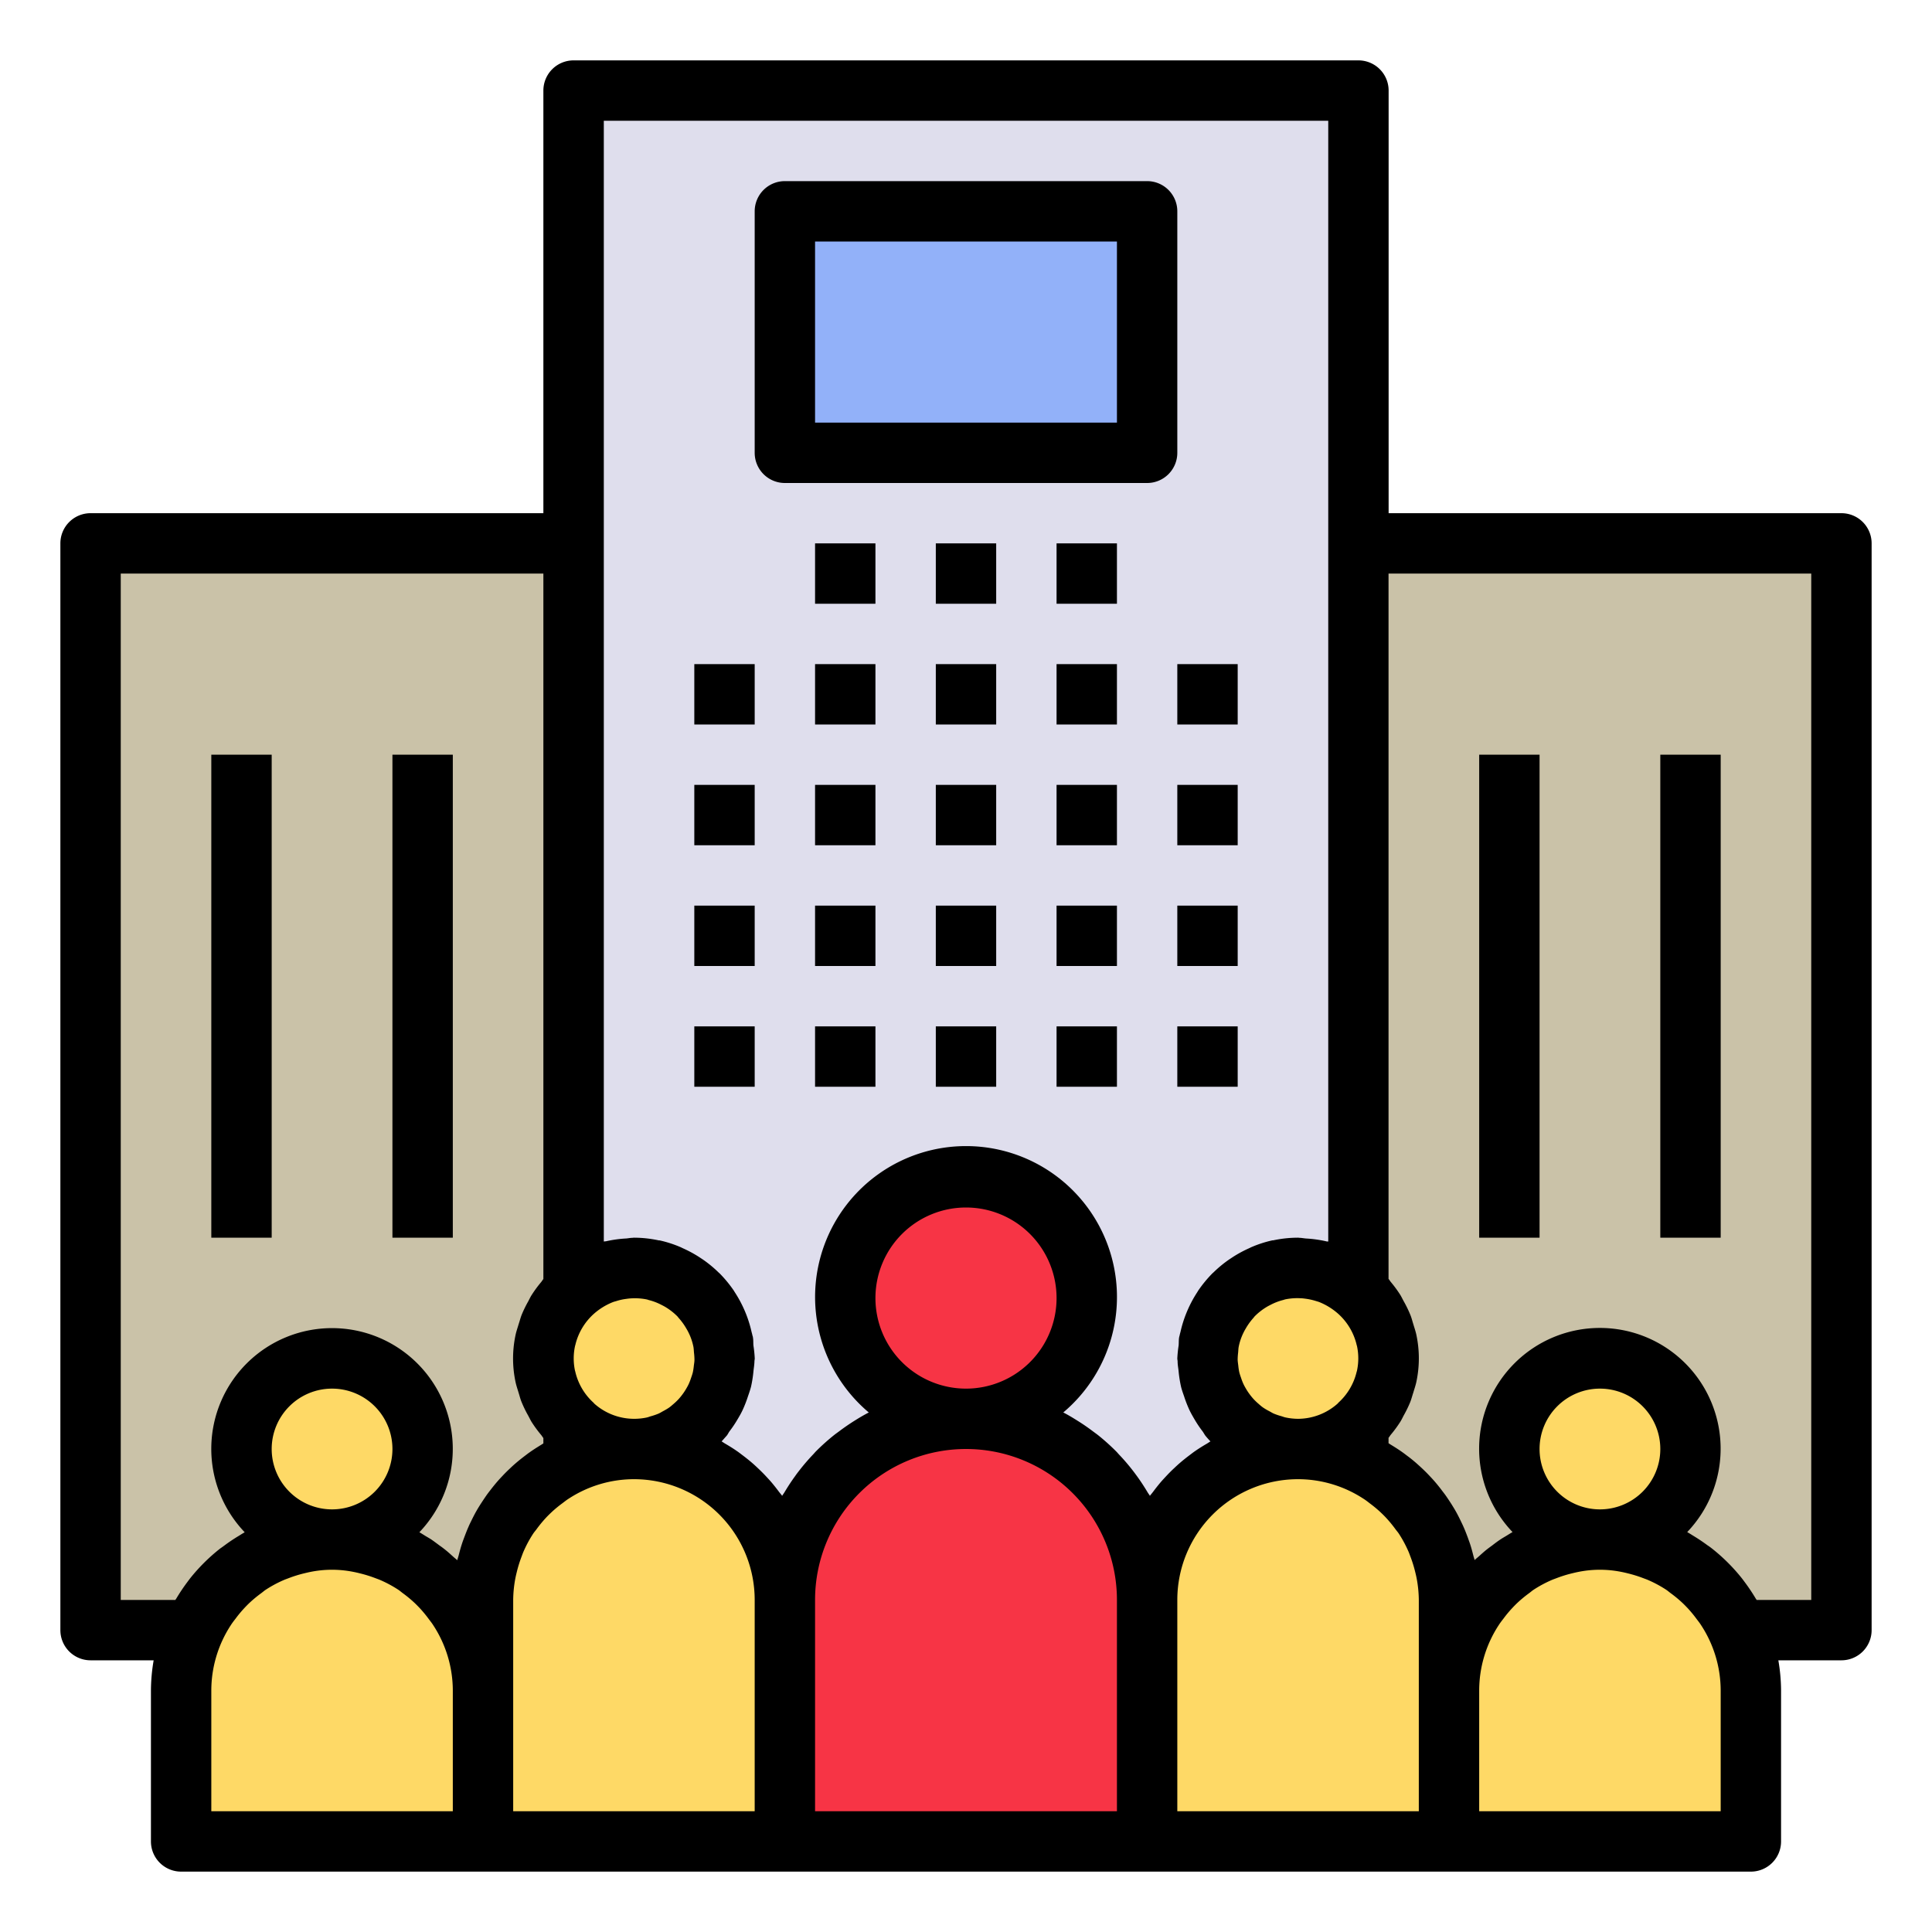 <?xml version="1.0" encoding="UTF-8" standalone="no"?> <svg id="Layer_1" data-name="Layer 1" xmlns="http://www.w3.org/2000/svg" viewBox="0 0 64 64"><defs><style>.cls-1{fill:#cac2a8;}.cls-2{fill:#dfdeed;}.cls-3{fill:#f73445;}.cls-4{fill:#fed966;}.cls-5{fill:#92b1f9;}</style></defs><title>enterprise-organization-business-company-team</title><path class="cls-1" d="M45,18V42.779a2.966,2.966,0,0,1,0,4.442v1.2A5,5,0,0,1,48,53v1h.422a4.993,4.993,0,0,1,9.156,0H61V18Z"/><path class="cls-1" d="M18,45a2.978,2.978,0,0,1,1-2.221V18H3V54H6.422a4.993,4.993,0,0,1,9.156,0H16V53a5,5,0,0,1,3-4.578v-1.2A2.978,2.978,0,0,1,18,45Z"/><path class="cls-2" d="M19,3V42.779a2.971,2.971,0,0,1,2.641-.711A3,3,0,0,1,21,48a5,5,0,0,1,5,5,6,6,0,0,1,12,0,5,5,0,0,1,5-5,3,3,0,0,1-.641-5.932A2.971,2.971,0,0,1,45,42.779V3Z"/><circle class="cls-3" cx="32" cy="43" r="4"/><circle class="cls-4" cx="11" cy="48" r="3"/><circle class="cls-4" cx="53" cy="48" r="3"/><path class="cls-3" d="M32,47h0a6,6,0,0,1,6,6v8a0,0,0,0,1,0,0H26a0,0,0,0,1,0,0V53A6,6,0,0,1,32,47Z"/><path class="cls-4" d="M11,51h0a5,5,0,0,1,5,5v5a0,0,0,0,1,0,0H6a0,0,0,0,1,0,0V56A5,5,0,0,1,11,51Z"/><path class="cls-4" d="M21,48h0a5,5,0,0,1,5,5v8a0,0,0,0,1,0,0H16a0,0,0,0,1,0,0V53A5,5,0,0,1,21,48Z"/><circle class="cls-4" cx="21" cy="45" r="3"/><path class="cls-4" d="M53,51h0a5,5,0,0,1,5,5v5a0,0,0,0,1,0,0H48a0,0,0,0,1,0,0V56a5,5,0,0,1,5-5Z"/><path class="cls-4" d="M43,48h0a5,5,0,0,1,5,5v8a0,0,0,0,1,0,0H38a0,0,0,0,1,0,0V53A5,5,0,0,1,43,48Z"/><circle class="cls-4" cx="43" cy="45" r="3"/><rect class="cls-5" x="26" y="7" width="12" height="8"/><path d="M61,17H46V3a1,1,0,0,0-1-1H19a1,1,0,0,0-1,1V17H3a1,1,0,0,0-1,1V54a1,1,0,0,0,1,1H5.09A6,6,0,0,0,5,56v5a1,1,0,0,0,1,1H58a1,1,0,0,0,1-1V56a6,6,0,0,0-.09-1H61a1,1,0,0,0,1-1V18A1,1,0,0,0,61,17ZM42.581,46.954c-.046-.01-.089-.028-.133-.041a2.029,2.029,0,0,1-.256-.087c-.054-.024-.1-.056-.156-.084a1.953,1.953,0,0,1-.2-.119c-.052-.037-.1-.079-.146-.12a1.97,1.97,0,0,1-.162-.155,1.846,1.846,0,0,1-.12-.145,1.912,1.912,0,0,1-.126-.187c-.033-.056-.065-.112-.093-.172a1.961,1.961,0,0,1-.077-.2c-.022-.063-.044-.125-.06-.191a2.029,2.029,0,0,1-.033-.221c-.008-.064-.018-.127-.02-.192a2.094,2.094,0,0,1,.016-.236c.006-.065.007-.131.019-.193a1.881,1.881,0,0,1,.157-.462,1.583,1.583,0,0,1,.076-.14,2.04,2.04,0,0,1,.249-.346c.019-.021.033-.044.053-.064a2.053,2.053,0,0,1,.393-.306c.041-.025.085-.047.128-.069a1.916,1.916,0,0,1,.421-.161c.022-.006.043-.015.065-.02a1.981,1.981,0,0,1,.516-.036c.059,0,.116.01.174.017a2.027,2.027,0,0,1,.32.072c.038.012.076.022.112.035a2.156,2.156,0,0,1,.628.387,2,2,0,0,1,.616,1.038c0,.01.007.019.009.029a1.951,1.951,0,0,1,0,.824c0,.01-.006.019-.009.029a2,2,0,0,1-.617,1.038l0,.007A1.983,1.983,0,0,1,43,47,2.022,2.022,0,0,1,42.581,46.954ZM20,4H44V41.129c-.025-.007-.051,0-.076-.011a4.069,4.069,0,0,0-.659-.091c-.072-.005-.141-.021-.213-.022-.017,0-.034-.005-.052-.005a3.941,3.941,0,0,0-.825.088.229.229,0,0,0-.025,0,3.845,3.845,0,0,0-.67.214c-.038.015-.074.035-.112.052a3.962,3.962,0,0,0-.532.289l-.125.083a3.994,3.994,0,0,0-.512.423c-.01.01-.022.019-.033.029a4.155,4.155,0,0,0-.471.571c-.013.019-.023.04-.036.059a3.988,3.988,0,0,0-.308.568c-.021.046-.04.093-.059.14a3.878,3.878,0,0,0-.182.584c-.01.044-.024.086-.032.13-.005.024-.014.047-.018.072-.016.091-.008.182-.017.273A3.934,3.934,0,0,0,39,45c0,.035.01.068.01.1,0,.111.022.217.033.327a4.042,4.042,0,0,0,.08.508c.026.108.063.21.1.315a4.02,4.02,0,0,0,.178.458c.051.107.109.208.169.31a3.807,3.807,0,0,0,.262.391c.041.053.068.115.111.166s.1.117.155.173c-.037.021-.071.046-.107.068-.141.082-.28.168-.413.261-.06.041-.117.087-.175.13-.111.084-.221.171-.326.262-.06.052-.118.106-.176.161-.1.092-.193.187-.285.286-.054.058-.108.116-.16.176-.092.108-.179.219-.264.333-.032.043-.068.082-.1.126-.022-.039-.051-.074-.074-.112-.111-.187-.229-.368-.357-.544-.047-.064-.094-.128-.144-.192q-.211-.272-.448-.52c-.031-.033-.06-.069-.091-.1a7.1,7.1,0,0,0-.606-.544c-.055-.043-.112-.083-.168-.125-.167-.126-.339-.245-.517-.355-.069-.043-.137-.086-.207-.127-.085-.049-.171-.1-.258-.142a5,5,0,1,0-6.442,0c-.087.045-.173.093-.258.142-.07.041-.139.084-.208.127q-.265.166-.515.354c-.057.043-.114.082-.169.126a7.1,7.1,0,0,0-.606.544c-.031.032-.06.068-.091.1q-.237.249-.448.52c-.05.064-.1.128-.144.193-.128.175-.246.356-.357.543-.023.038-.052.073-.074.112-.031-.044-.067-.083-.1-.126-.085-.114-.172-.225-.264-.333-.052-.06-.106-.118-.16-.176-.092-.1-.187-.194-.285-.286-.058-.055-.116-.109-.176-.161-.105-.091-.215-.178-.326-.262-.058-.043-.115-.089-.175-.13-.133-.093-.272-.179-.413-.261-.036-.022-.07-.047-.107-.068.053-.056.1-.113.155-.173s.07-.113.111-.166a3.807,3.807,0,0,0,.262-.391c.06-.1.118-.2.169-.31a4.02,4.02,0,0,0,.178-.458c.035-.1.072-.207.1-.315a4.042,4.042,0,0,0,.08-.508c.011-.11.03-.216.033-.327,0-.035.01-.068.01-.1a3.934,3.934,0,0,0-.043-.423c-.009-.091,0-.182-.017-.273,0-.025-.013-.048-.018-.072-.008-.044-.022-.086-.032-.13a3.878,3.878,0,0,0-.182-.584c-.019-.047-.038-.094-.059-.14a3.988,3.988,0,0,0-.308-.568c-.013-.019-.023-.04-.036-.059a4.155,4.155,0,0,0-.471-.571c-.011-.01-.023-.019-.033-.029a3.994,3.994,0,0,0-.512-.423l-.125-.083a3.962,3.962,0,0,0-.532-.289c-.038-.017-.074-.037-.112-.052a3.845,3.845,0,0,0-.67-.214.229.229,0,0,0-.025,0A3.941,3.941,0,0,0,21,41c-.019,0-.036.005-.054.005-.068,0-.134.016-.2.021a4.07,4.07,0,0,0-.668.092c-.025.006-.051,0-.076.011V4Zm9,39a3,3,0,1,1,3,3A3,3,0,0,1,29,43Zm-9.325,3.486,0-.007a1.994,1.994,0,0,1-.618-1.041c0-.009-.006-.017-.008-.026a1.951,1.951,0,0,1,0-.824c0-.009.006-.017.008-.026a2,2,0,0,1,.617-1.041,2.135,2.135,0,0,1,.633-.388c.031-.012.064-.02.1-.03a1.821,1.821,0,0,1,.34-.076c.053-.008.106-.014.161-.017a2.011,2.011,0,0,1,.52.036c.022.005.043.014.065.02a1.916,1.916,0,0,1,.421.161c.043.022.087.044.128.069a2.053,2.053,0,0,1,.393.306c.02.02.034.043.053.064a2.04,2.04,0,0,1,.249.346,1.583,1.583,0,0,1,.076.14,1.881,1.881,0,0,1,.157.462c.012.062.013.128.019.193a2.094,2.094,0,0,1,.016.236c0,.065-.012.128-.02.192a2.029,2.029,0,0,1-.033.221c-.016.066-.038.128-.06.191a1.961,1.961,0,0,1-.077.2c-.028.06-.06.116-.093.172a1.912,1.912,0,0,1-.126.187,1.846,1.846,0,0,1-.12.145,1.97,1.97,0,0,1-.162.155c-.048.041-.094.083-.146.12a1.953,1.953,0,0,1-.2.119c-.052.028-.1.06-.156.084a2.029,2.029,0,0,1-.256.087c-.044.013-.087.031-.133.041A2.022,2.022,0,0,1,21,47,1.983,1.983,0,0,1,19.675,46.486ZM5.809,53H4V19H18V42.37c-.029.033-.049.072-.077.105a4.072,4.072,0,0,0-.317.433c-.039.063-.071.131-.107.2a3.93,3.93,0,0,0-.218.447c-.039.1-.064.2-.1.309-.038.129-.083.254-.109.389a3.739,3.739,0,0,0,0,1.5c.026.135.071.26.109.389.032.1.057.209.1.309a3.93,3.93,0,0,0,.218.447c.036.066.068.134.107.2a4.072,4.072,0,0,0,.317.433c.028.033.048.072.077.105v.179c-.027.015-.05.034-.077.049-.133.081-.264.164-.391.255-.052.036-.1.075-.151.113-.107.081-.211.164-.311.251-.058.05-.113.1-.168.153-.089.083-.175.168-.258.257-.056.059-.111.118-.164.179-.078.09-.152.181-.224.275-.05.064-.1.128-.146.194-.069.1-.135.2-.2.3-.041.066-.082.131-.121.2-.063.109-.12.222-.175.335-.032.065-.065.129-.094.2-.054.12-.1.243-.147.367-.024.065-.049.129-.071.2-.042.126-.076.254-.109.384-.014.053-.032.1-.045.158-.046-.045-.1-.084-.145-.127-.081-.073-.161-.146-.246-.214-.062-.05-.127-.1-.191-.143-.09-.067-.18-.135-.273-.2-.061-.04-.125-.076-.187-.113s-.141-.09-.214-.13a4,4,0,1,0-5.786,0c-.022.012-.042.026-.064.038-.045.026-.089.055-.133.082q-.245.147-.472.316c-.047.035-.094.069-.14.1A6.088,6.088,0,0,0,6.286,52.3l-.085.114a6.229,6.229,0,0,0-.358.535C5.833,52.966,5.819,52.982,5.809,53ZM9,48a2,2,0,1,1,2,2A2,2,0,0,1,9,48ZM7,56a3.964,3.964,0,0,1,.646-2.164c.048-.075.1-.143.156-.214a3.909,3.909,0,0,1,.279-.338c.06-.064.12-.127.183-.186a4.038,4.038,0,0,1,.391-.323c.048-.035.092-.075.141-.108a3.991,3.991,0,0,1,.586-.318c.066-.03.134-.052.2-.078a4.116,4.116,0,0,1,.484-.15c.072-.017.143-.035.216-.049a3.6,3.6,0,0,1,1.432,0c.073.014.144.031.216.049a4.191,4.191,0,0,1,.485.15c.067.026.135.048.2.078a3.991,3.991,0,0,1,.586.318c.049.033.093.073.141.108a4.038,4.038,0,0,1,.391.323c.063.059.123.122.183.185a4.143,4.143,0,0,1,.28.34c.052.07.108.138.155.213A3.964,3.964,0,0,1,15,56v4H7Zm10,0V53a4.023,4.023,0,0,1,.072-.716c.014-.073.031-.144.049-.216a4.191,4.191,0,0,1,.15-.485c.026-.067.048-.135.078-.2a3.991,3.991,0,0,1,.318-.586c.033-.049.073-.093.108-.141a4.038,4.038,0,0,1,.323-.391c.059-.063.122-.123.185-.183a4.143,4.143,0,0,1,.34-.28c.07-.052.138-.108.213-.155A3.964,3.964,0,0,1,21,49a4,4,0,0,1,4,4v7H17Zm10-3a5,5,0,0,1,10,0v7H27Zm12,0a4,4,0,0,1,4-4,3.964,3.964,0,0,1,2.164.646c.075.047.143.1.213.155a4.143,4.143,0,0,1,.34.28c.063.06.126.12.185.183a4.038,4.038,0,0,1,.323.391c.035.048.075.092.108.141a3.991,3.991,0,0,1,.318.586c.03.066.052.134.078.2a4.191,4.191,0,0,1,.15.485c.018.072.035.143.049.216A4.023,4.023,0,0,1,47,53v7H39Zm18,7H49V56a3.964,3.964,0,0,1,.646-2.164c.048-.075.1-.143.156-.214a3.909,3.909,0,0,1,.279-.338c.06-.064.12-.127.183-.186a4.038,4.038,0,0,1,.391-.323c.048-.035.092-.075.141-.108a3.991,3.991,0,0,1,.586-.318c.066-.03.134-.052.2-.078a4.116,4.116,0,0,1,.484-.15c.072-.017.143-.035.216-.049a3.6,3.6,0,0,1,1.432,0c.073.014.144.031.216.049a4.191,4.191,0,0,1,.485.15c.067.026.135.048.2.078a3.991,3.991,0,0,1,.586.318c.049.033.093.073.141.108a4.038,4.038,0,0,1,.391.323c.063.059.123.122.183.185a4.143,4.143,0,0,1,.28.34c.052.07.108.138.155.213A3.964,3.964,0,0,1,57,56ZM53,50a2,2,0,1,1,2-2A2,2,0,0,1,53,50Zm7,3H58.191c-.01-.018-.024-.034-.034-.052a6.229,6.229,0,0,0-.358-.535l-.085-.114A6.088,6.088,0,0,0,56.7,51.288c-.046-.036-.093-.07-.14-.1q-.228-.169-.472-.316c-.044-.027-.088-.056-.133-.082-.022-.012-.042-.026-.064-.038a4,4,0,1,0-5.786,0c-.074.041-.143.087-.215.13s-.125.073-.185.113c-.094.062-.184.13-.274.2-.064.047-.129.093-.191.143-.085.068-.165.141-.246.214-.048.043-.1.082-.145.127-.013-.054-.031-.1-.045-.158-.033-.13-.067-.258-.109-.384-.022-.066-.047-.13-.071-.2-.046-.124-.093-.247-.147-.367-.029-.067-.062-.131-.094-.2-.055-.113-.112-.226-.175-.335-.039-.068-.08-.133-.121-.2-.064-.1-.13-.2-.2-.3-.047-.066-.1-.13-.146-.194-.072-.094-.146-.185-.224-.275-.053-.061-.108-.12-.164-.179-.083-.089-.169-.174-.258-.257-.055-.052-.11-.1-.168-.153-.1-.087-.2-.17-.311-.251-.05-.038-.1-.077-.151-.113-.127-.091-.258-.174-.391-.255-.027-.015-.05-.034-.077-.049V47.63c.029-.033.049-.072.077-.105a4.072,4.072,0,0,0,.317-.433c.039-.063.071-.131.107-.2a3.93,3.93,0,0,0,.218-.447c.039-.1.064-.2.1-.309.038-.129.083-.254.109-.389a3.739,3.739,0,0,0,0-1.5c-.026-.135-.071-.26-.109-.389-.032-.1-.057-.209-.1-.309a3.93,3.93,0,0,0-.218-.447c-.036-.066-.068-.134-.107-.2a4.072,4.072,0,0,0-.317-.433c-.028-.033-.048-.072-.077-.105V19H60Z"/><rect x="23" y="22" width="2" height="2"/><rect x="23" y="26" width="2" height="2"/><rect x="23" y="30" width="2" height="2"/><rect x="23" y="34" width="2" height="2"/><rect x="27" y="22" width="2" height="2"/><rect x="27" y="26" width="2" height="2"/><rect x="27" y="30" width="2" height="2"/><rect x="27" y="34" width="2" height="2"/><rect x="31" y="22" width="2" height="2"/><rect x="31" y="26" width="2" height="2"/><rect x="31" y="30" width="2" height="2"/><rect x="31" y="34" width="2" height="2"/><rect x="35" y="22" width="2" height="2"/><rect x="27" y="18" width="2" height="2"/><rect x="31" y="18" width="2" height="2"/><rect x="35" y="18" width="2" height="2"/><rect x="35" y="26" width="2" height="2"/><rect x="35" y="30" width="2" height="2"/><rect x="35" y="34" width="2" height="2"/><rect x="39" y="22" width="2" height="2"/><rect x="39" y="26" width="2" height="2"/><rect x="39" y="30" width="2" height="2"/><rect x="39" y="34" width="2" height="2"/><rect x="49" y="25" width="2" height="16"/><rect x="55" y="25" width="2" height="16"/><rect x="7" y="25" width="2" height="16"/><rect x="13" y="25" width="2" height="16"/><path d="M26,16H38a1,1,0,0,0,1-1V7a1,1,0,0,0-1-1H26a1,1,0,0,0-1,1v8A1,1,0,0,0,26,16Zm1-8H37v6H27Z"/></svg>